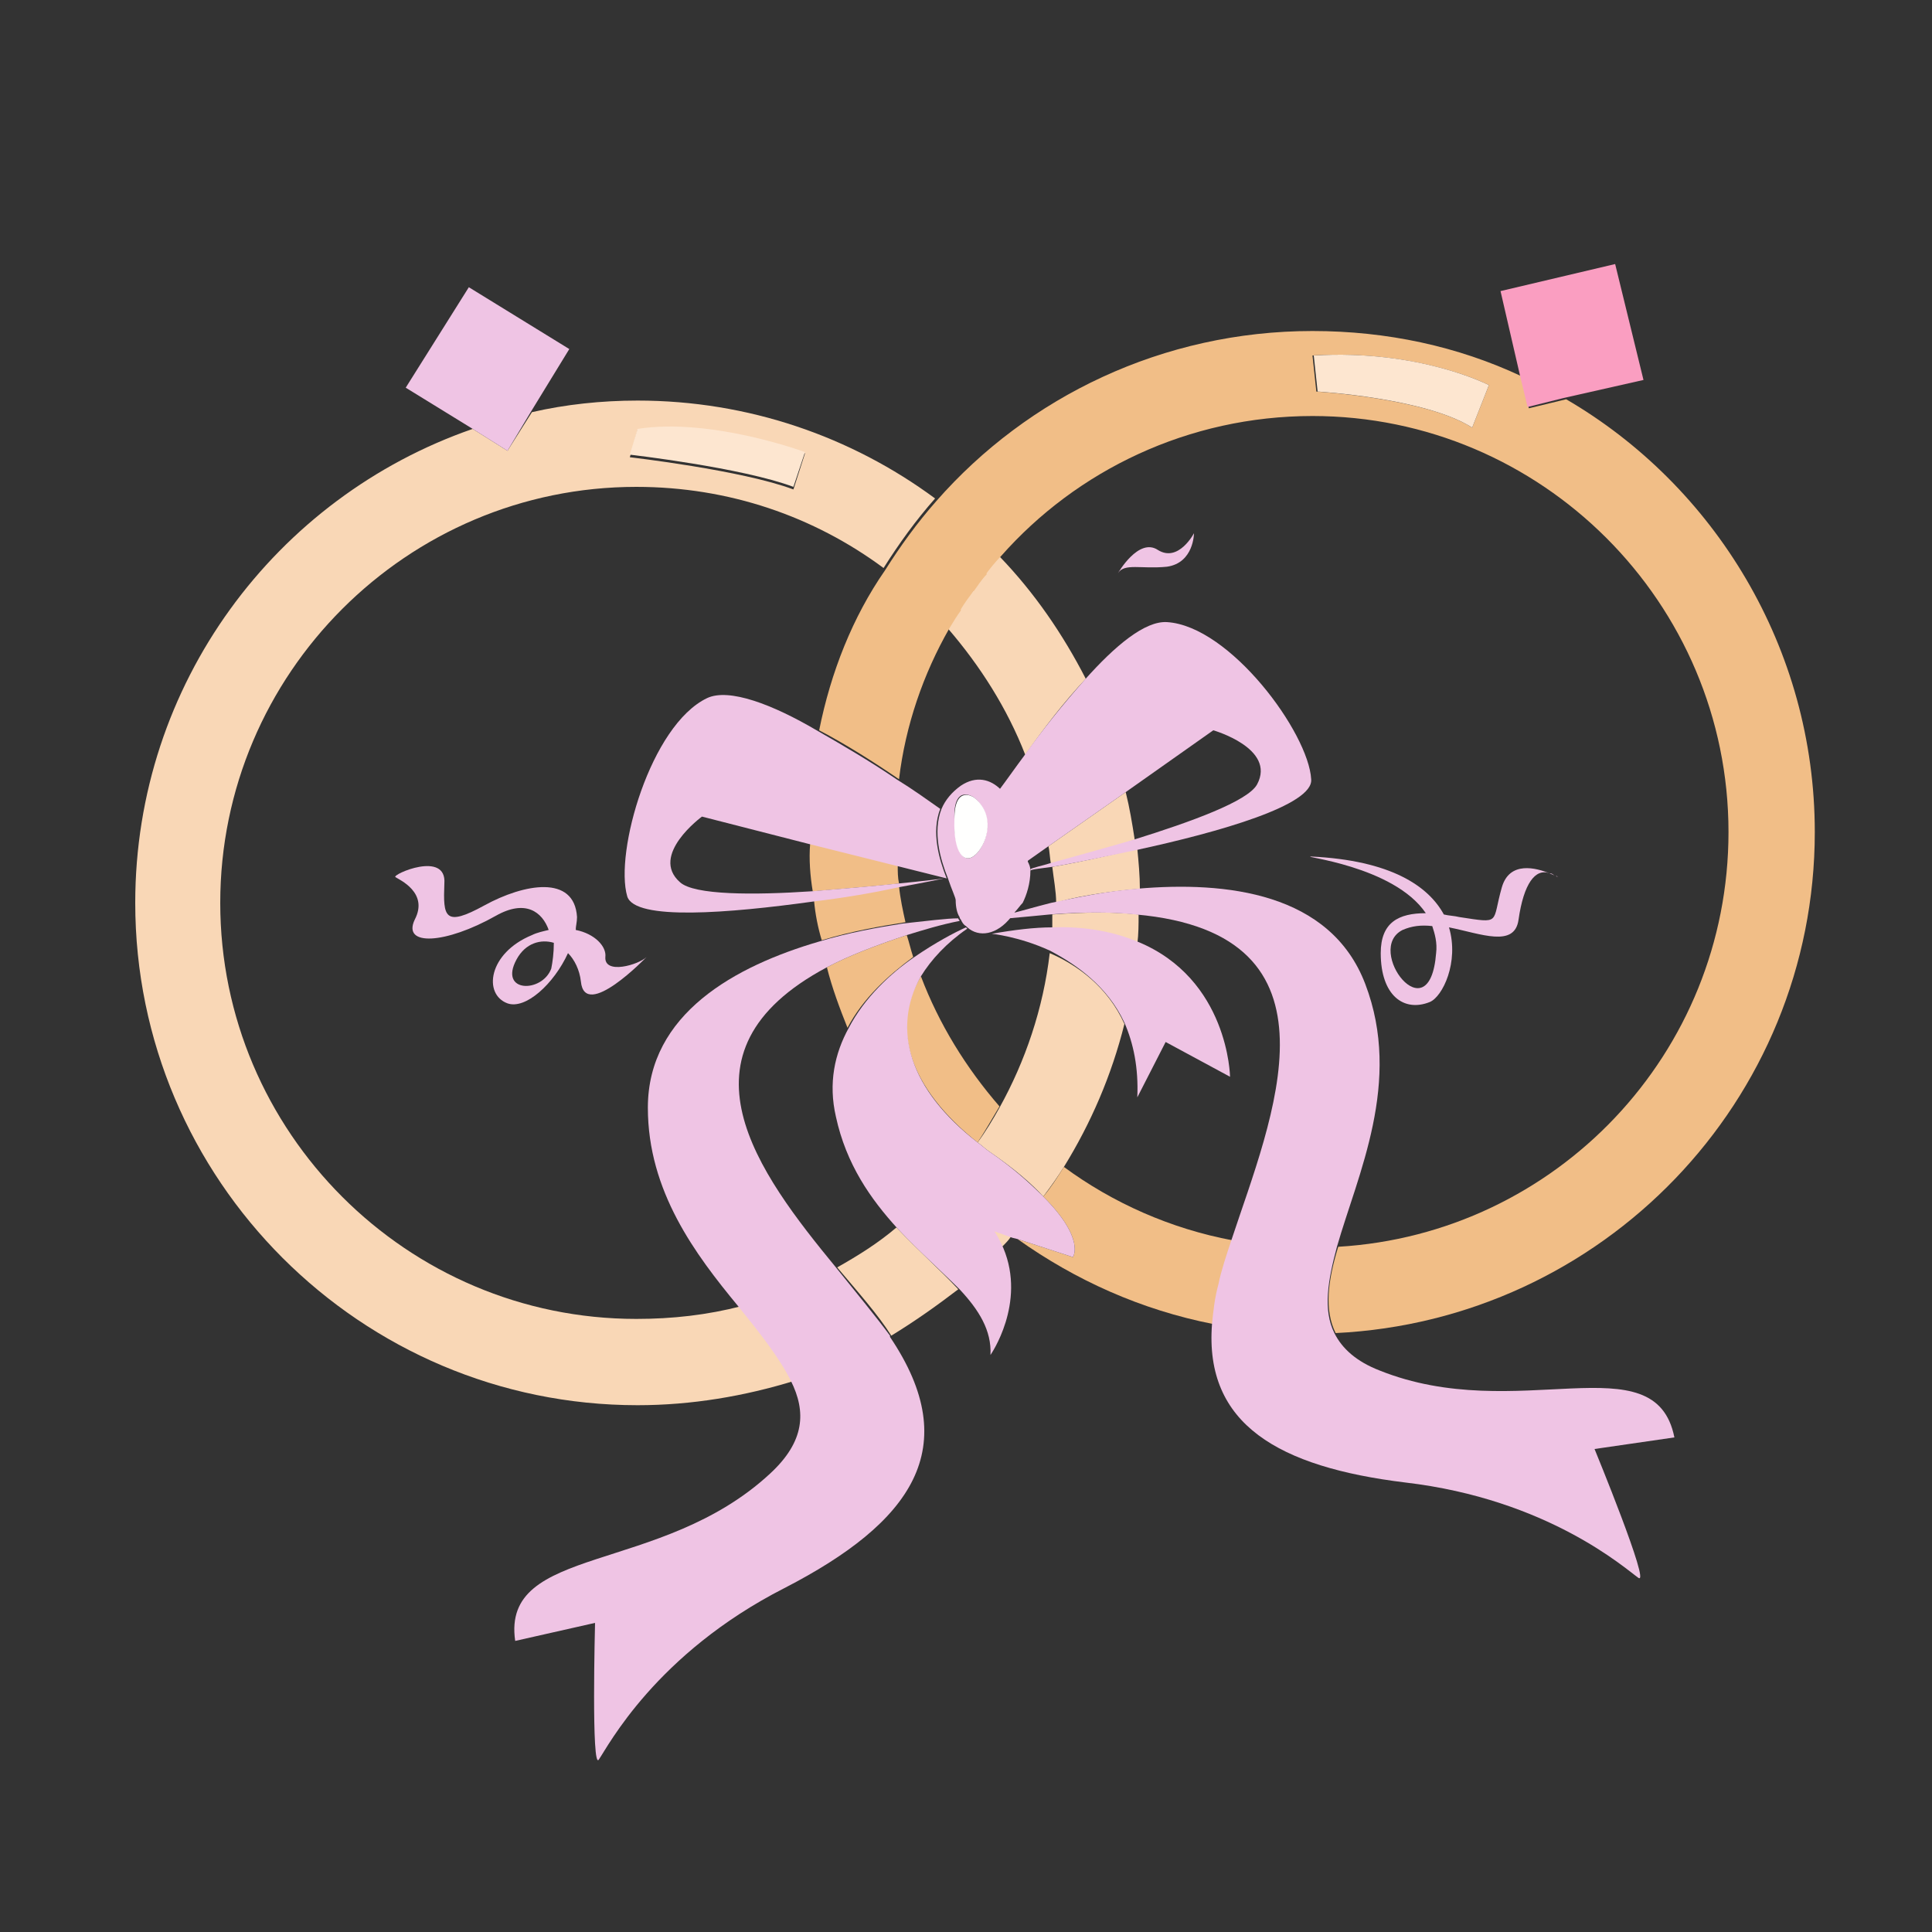 <?xml version="1.0" encoding="utf-8"?>
<!-- Generator: Adobe Illustrator 18.1.0, SVG Export Plug-In . SVG Version: 6.00 Build 0)  -->
<svg version="1.1" id="Layer_1" xmlns="http://www.w3.org/2000/svg" xmlns:xlink="http://www.w3.org/1999/xlink" x="0px" y="0px"
	 viewBox="0 0 150 150" enable-background="new 0 0 150 150" xml:space="preserve">
<rect x="0" y="0" width="150" height="150" fill="#333333" stroke="none"/>
<g>
	<path fill="none" d="M54.6,63.4c0,0-4.1,3.1-1.7,5.1c1.1,1,5.7,0.9,10.2,0.7c-0.1-1.2-0.2-2.4-0.3-3.7L54.6,63.4z"/>
	<path fill="none" d="M81.7,67.3c-0.7,0.1-1.4,0.2-1.9,0.3c0,1-0.2,1.9-0.6,2.6c-0.1,0.3-0.2,0.5-0.3,0.7c0.7-0.2,2.1-0.5,3.1-0.8
		c0,0,0,0,0,0C82,69.2,81.8,68.2,81.7,67.3z"/>
	<path fill="none" d="M40,74.5c-1.4,2.6,2.1,2.6,2.7,0.7c0.2-0.5,0.3-1.2,0.2-2C41.9,72.9,40.7,73.3,40,74.5z"/>
	<path fill="none" d="M48.7,69.6c-1-3.4,1.7-13.3,6.2-15.4c1.7-0.8,5.1,0.6,8.7,2.5c0.9-4.5,2.6-8.8,5-12.6c-5.4-4-12-6.3-19.2-6.3
		c-17.8,0-32.3,14.5-32.3,32.3c0,17.8,14.5,32.3,32.3,32.3c2.8,0,5.5-0.4,8.1-1c-3.3-4.1-7-8.9-7-15.4c0-7.3,6.8-11.1,13.3-12.9
		c-0.2-1-0.4-2.1-0.6-3.1C56.6,70.8,49.3,71.4,48.7,69.6z M45.1,76.2c-0.1-0.9-0.5-1.6-1-2.2c-1.1,2.4-3.3,4.4-4.7,3.9
		c-1.9-0.7-1.5-3.9,1.9-5.3c0.5-0.2,0.9-0.3,1.3-0.4c-0.5-1.4-1.7-2.5-4.1-1.1c-3.9,2.2-7.4,2.4-6.3,0.3c1-2.1-1.2-3.1-1.5-3.3
		c-0.3-0.2,3.9-2,3.8,0.5c-0.2,2.6,0,3.4,3.1,1.7c3.1-1.7,7-2.4,7.2,0.9c0,0.3,0,0.6-0.1,1c1.5,0.3,2.4,1.3,2.3,2.1
		c-0.2,1.4,2.6,0.5,3.2,0C50.3,74.3,45.5,79.3,45.1,76.2z"/>
	<path fill="none" d="M95.4,83.8l-5-2.7l-2.2,4.3c0.1-2.4-0.3-4.3-1-5.8c-1,4-2.6,7.7-4.7,11.1c3.8,2.8,8.3,4.8,13.1,5.7
		c3.2-9.4,9.5-23.8-7.4-25.3c0,0.8-0.1,1.5-0.1,2.3C95.3,76.2,95.4,83.8,95.4,83.8z"/>
	<path fill="none" d="M75.1,72.1c-1.6,1.1-2.8,2.4-3.6,3.7c1.4,3.8,3.5,7.2,6.1,10.1c2-3.6,3.4-7.7,3.9-12c-2.4-1.1-4.5-1.3-4.5-1.3
		c1.7-0.3,3.3-0.5,4.7-0.5c0-0.4,0-0.8,0-1.1c-1,0.1-2.1,0.2-3.2,0.3C77.4,72.7,76,72.9,75.1,72.1z"/>
	<path fill="none" d="M97.6,60.9c1.5-2.8-3.4-4.2-3.4-4.2l-6.8,4.8c0.3,1.2,0.5,2.5,0.7,3.7C92.5,63.9,96.9,62.3,97.6,60.9z"/>
	<path fill="none" d="M70.5,72.6c0.1,0.6,0.3,1.1,0.5,1.7c1.6-1.1,3.1-1.9,4-2.3c-0.1-0.1-0.3-0.3-0.4-0.5
		C73.1,71.8,71.7,72.2,70.5,72.6z"/>
	<path fill="none" d="M65,98.4c1.6-0.9,3.2-1.9,4.6-3.1c-2.1-2.2-4-4.9-4.8-8.7c-0.5-2.6,0-4.9,1-6.9c-0.6-1.5-1.2-3.1-1.6-4.7
		C51.8,81.7,58.9,91.1,65,98.4z"/>
	<path fill="none" d="M74.6,61c1.2-0.8,2.2-0.5,3.1,0.3c0.6-0.9,1.2-1.8,1.9-2.8c-1.4-3.6-3.4-7-6-9.8c-2,3.6-3.3,7.5-3.9,11.7
		c1.3,0.9,2.4,1.7,3.4,2.3C73.4,62.1,73.8,61.5,74.6,61z"/>
	<path fill="none" d="M108.9,72.2c-3.1,1.5,2.1,8.2,2.6,1.8c0.1-0.8-0.1-1.5-0.3-2.1C110.4,71.8,109.6,71.9,108.9,72.2z"/>
	<path fill="none" d="M81.4,65.7l-1.7,1.2c0,0.2,0,0.4,0,0.6c0.5-0.1,1.1-0.3,1.9-0.5C81.5,66.6,81.5,66.2,81.4,65.7z"/>
	<path fill="none" d="M73.6,68.2l-4-1c0,0.5,0.1,0.9,0.1,1.4c2.2-0.2,3.6-0.4,3.6-0.4s-1.4,0.3-3.6,0.7c0.1,0.9,0.3,1.9,0.5,2.8
		c1.8-0.3,3.3-0.4,4.3-0.4c-0.2-0.4-0.3-0.8-0.3-1.3C74.2,69.7,73.9,69.1,73.6,68.2z"/>
	<path fill="none" d="M134.1,64.6c0-17.8-14.5-32.3-32.3-32.3c-9.6,0-18.3,4.2-24.2,10.9c0,0,0,0,0,0c0,0,0,0,0,0
		c2.7,2.8,5,6,6.7,9.5c2.4-2.6,4.7-4.6,6.4-4.5c4.9,0.4,10.9,8.7,11.2,12.2c0.1,2-7.2,4-13.7,5.5c0.1,1,0.2,2.1,0.2,3.1
		c6.9-0.7,15,0.3,17.7,7.4c2.9,7.6-0.6,14.8-2.2,20.4C120.7,95.7,134.1,81.7,134.1,64.6z M90.7,44c-2.1,0.3-3.3-0.3-3.8,0.5
		c0,0,1.5-2.8,3.1-1.8c1.5,1,2.8-1.3,2.8-1.3S92.8,43.7,90.7,44z M117.9,71.4c-0.3,2.2-2.9,1.1-5.4,0.6c0.8,2.7-0.5,5.4-1.5,5.8
		c-2.1,0.8-3.8-0.5-3.8-3.8c0-2.4,1.5-3.1,3.5-3.1c-2.5-3.7-10-4.4-8.9-4.4c6.2,0.2,9.1,2.2,10.3,4.5c0.4,0,0.8,0.1,1.2,0.2
		c3.3,0.5,2.6,0.5,3.3-2.3c0.6-2.1,2.6-1.5,3.7-1.1c0.1,0,0.3,0.1,0.4,0.2c0.1,0.1,0.2,0.1,0.2,0.1c-0.1,0-0.1-0.1-0.2-0.1
		c-0.1-0.1-0.3-0.1-0.4-0.2C119.2,67.5,118.3,68.6,117.9,71.4z"/>
	<path fill="#F9D7B6" d="M84.3,52.7c-1.8-3.5-4-6.7-6.7-9.5c-0.4,0.4-0.7,0.8-1.1,1.3c0,0,0,0,0,0.1c-0.3,0.4-0.7,0.9-1,1.3
		c0,0,0,0.1-0.1,0.1c-0.3,0.4-0.6,0.9-0.9,1.3c0,0,0,0,0,0.1c-0.3,0.5-0.6,0.9-0.9,1.4c0,0,0,0,0,0c2.5,2.9,4.6,6.2,6,9.8
		C81,56.6,82.6,54.5,84.3,52.7z"/>
	<path fill="#F9D7B6" d="M88.3,73.3c0.1-0.8,0.1-1.5,0.1-2.3c-1.9-0.2-4.1-0.2-6.7,0c0,0.4,0,0.8,0,1.1
		C84.3,72.1,86.5,72.6,88.3,73.3z"/>
	<path fill="#F9D7B6" d="M88.1,65.2c-0.2-1.3-0.4-2.5-0.7-3.7l-6,4.2c0.1,0.4,0.1,0.9,0.2,1.4C83.4,66.6,85.7,66,88.1,65.2z"/>
	<path fill="#F9D7B6" d="M69.6,95.3c-1.4,1.2-3,2.2-4.6,3.1c1.6,1.9,3.2,3.7,4.2,5.3c1.8-1.1,3.5-2.3,5.2-3.6
		C73,98.6,71.3,97.1,69.6,95.3z"/>
	<path fill="#F9D7B6" d="M77.8,96.8c0.3-0.3,0.5-0.5,0.7-0.8l-1.4-0.5C77.4,96,77.6,96.4,77.8,96.8z"/>
	<path fill="#F9D7B6" d="M49.4,102.4c-17.8,0-32.3-14.5-32.3-32.3c0-17.8,14.5-32.3,32.3-32.3c7.2,0,13.8,2.3,19.2,6.3
		c1.2-1.9,2.5-3.7,4-5.4c-6.5-4.8-14.5-7.6-23.1-7.6c-2.8,0-5.6,0.3-8.2,0.9L39.4,35l-2.7-1.7c-15.3,5.3-26.2,19.8-26.2,36.8
		c0,21.5,17.5,39,39,39c4.2,0,8.3-0.7,12.2-1.9c-0.9-1.8-2.4-3.7-4.1-5.8C54.9,102.1,52.2,102.4,49.4,102.4z M49.5,33.4
		c5.7-1,13,1.8,13,1.8l-0.9,2.8c-4-1.5-12.7-2.5-12.7-2.5L49.5,33.4z"/>
	<path fill="#F9D7B6" d="M81.7,67.3c0.1,0.9,0.3,1.9,0.3,2.8c0,0,0,0,0,0c1-0.4,4-0.9,6.5-1.1c0-1-0.1-2.1-0.2-3.1
		C85.8,66.5,83.5,67,81.7,67.3z"/>
	<path fill="#F9D7B6" d="M81.5,74c-0.5,4.3-1.9,8.4-3.9,12c0,0,0,0,0,0c-0.5,0.9-1.1,1.9-1.7,2.7c0.3,0.2,0.6,0.5,0.9,0.7
		c1.9,1.3,3.3,2.5,4.2,3.5c0.6-0.8,1.1-1.5,1.6-2.3c0,0,0,0,0,0c0,0,0,0,0,0c2.1-3.4,3.7-7.1,4.7-11.1C86,76.6,83.6,74.9,81.5,74z"
		/>
	<path fill="#F1BE87" d="M95.7,96.3c-4.8-0.9-9.3-2.9-13.1-5.7c0,0,0,0,0,0c0,0,0,0,0,0c-0.5,0.8-1,1.6-1.6,2.3
		c3.3,3.3,2.3,4.7,2.3,4.7L79,96.2c4.5,3.2,9.6,5.5,15.2,6.6c0.1-1,0.2-2,0.5-3.1C94.9,98.7,95.3,97.5,95.7,96.3z"/>
	<path fill="#F1BE87" d="M64.2,75.1c0.4,1.6,1,3.2,1.6,4.7c1.2-2.3,3.2-4.1,5.1-5.5c-0.2-0.6-0.3-1.1-0.5-1.7
		C68,73.4,65.9,74.2,64.2,75.1z"/>
	<path fill="#F1BE87" d="M63.6,56.7c2.1,1.1,4.3,2.5,6.2,3.8c0.5-4.2,1.9-8.2,3.9-11.7c0,0,0,0,0,0c0.3-0.5,0.6-1,0.9-1.4
		c0,0,0,0,0-0.1c0.3-0.5,0.6-0.9,0.9-1.3c0,0,0-0.1,0.1-0.1c0.3-0.4,0.6-0.9,1-1.3c0,0,0,0,0-0.1c0.3-0.4,0.7-0.9,1.1-1.3
		c0,0,0,0,0,0c0,0,0,0,0,0c5.9-6.7,14.6-10.9,24.2-10.9c17.8,0,32.3,14.5,32.3,32.3c0,17.2-13.4,31.2-30.3,32.2
		c-0.8,2.6-1.1,4.9-0.2,6.7c20.7-1,37.2-18,37.2-38.9c0-14.3-7.8-26.9-19.3-33.6l-2.9,0.7l-0.6-2.5c-4.9-2.3-10.4-3.5-16.2-3.5
		c-11.6,0-22.1,5.1-29.2,13.2c-1.5,1.7-2.8,3.5-4,5.4C66.2,47.9,64.5,52.2,63.6,56.7z M115.6,29.9l-1.3,3.3
		c-3.6-2.3-12.1-2.8-12.1-2.8l-0.3-2.8C110.2,27.1,115.6,29.9,115.6,29.9z"/>
	<path fill="#F1BE87" d="M63.1,69.2c2.4-0.2,4.8-0.4,6.7-0.6c-0.1-0.5-0.1-0.9-0.1-1.4l-6.8-1.7C62.8,66.7,62.9,68,63.1,69.2z"/>
	<path fill="#F1BE87" d="M63.2,69.9c0.1,1.1,0.3,2.1,0.6,3.1c2.3-0.7,4.6-1.1,6.5-1.4c-0.2-0.9-0.4-1.8-0.5-2.8
		C67.9,69.2,65.6,69.6,63.2,69.9z"/>
	<path fill="#F1BE87" d="M77.6,85.9C77.6,85.9,77.6,85.9,77.6,85.9c-2.6-3-4.7-6.4-6.1-10.1c-2.4,4-0.9,8.7,4.4,12.9
		C76.5,87.8,77,86.9,77.6,85.9z"/>
	<polygon fill="#EFC4E4" points="41.2,32 44.2,27.1 36.4,22.3 31.5,30.1 36.7,33.3 39.4,35 	"/>
	<polygon fill="#FA9EC1" points="121.4,30.9 127.6,29.5 125.4,20.5 116.5,22.6 118,29.1 118.6,31.6 	"/>
	<path fill="#EFC4E4" d="M54.9,54.2c-4.4,2.1-7.2,12-6.2,15.4c0.6,1.9,7.9,1.3,14.4,0.4c2.5-0.3,4.8-0.7,6.6-1.1
		c2.2-0.4,3.6-0.7,3.6-0.7s-1.5,0.2-3.6,0.4c-1.9,0.2-4.3,0.4-6.7,0.6c-4.5,0.3-9.1,0.3-10.2-0.7c-2.4-2.1,1.7-5.1,1.7-5.1l8.2,2.1
		l6.8,1.7l4,1c-0.6-1.5-1.2-3.6-0.5-5.4c-1-0.7-2.1-1.5-3.4-2.3c-1.9-1.3-4.1-2.6-6.2-3.8C60,54.7,56.6,53.4,54.9,54.2z"/>
	<path fill="#EFC4E4" d="M64.2,75.1c1.7-0.9,3.8-1.7,6.2-2.5c1.3-0.4,2.6-0.8,4.1-1.1c0-0.1-0.1-0.1-0.1-0.2c-0.9,0-2.4,0.2-4.3,0.4
		c-1.9,0.3-4.2,0.7-6.5,1.4c-6.5,1.9-13.3,5.6-13.3,12.9c0,6.5,3.7,11.4,7,15.4c1.7,2.1,3.2,4,4.1,5.8c1.2,2.4,1.1,4.7-1.6,7.2
		c-8.5,7.9-20.9,5.5-19.8,13l6.2-1.4c0,0-0.3,11.6,0.3,10.6c0.7-1,4.4-8.2,14.4-13.3c9.9-5.1,14-10.9,8.2-19.5c0,0,0,0,0-0.1
		c-1.1-1.5-2.6-3.3-4.2-5.3C58.9,91.1,51.8,81.7,64.2,75.1z"/>
	<path fill="#EFC4E4" d="M81,92.9c-1-1-2.3-2.2-4.2-3.5c-0.3-0.2-0.6-0.5-0.9-0.7c-5.3-4.1-6.7-8.8-4.4-12.9c0.8-1.3,2-2.6,3.6-3.7
		c0,0-0.1-0.1-0.1-0.1c-0.9,0.4-2.4,1.2-4,2.3c-1.9,1.3-3.9,3.2-5.1,5.5c-1.1,2-1.6,4.3-1,6.9c0.8,3.7,2.7,6.4,4.8,8.7
		c1.7,1.8,3.4,3.3,4.8,4.7c1.5,1.6,2.5,3.2,2.4,5.1c0,0,2.8-4,1-8.3c-0.2-0.4-0.4-0.9-0.7-1.3l1.4,0.5l0.4,0.1l4.3,1.4
		C83.3,97.6,84.3,96.2,81,92.9z"/>
	<path fill="#EFC4E4" d="M77.6,61.3c1.2,1.2,1.9,3.5,2.1,5.6l1.7-1.2l6-4.2l6.8-4.8c0,0,4.9,1.4,3.4,4.2c-0.7,1.3-5.1,2.9-9.6,4.3
		c-2.4,0.7-4.6,1.3-6.4,1.8C81,67.2,80,67.4,80,67.5c0,0,0,0.1,0,0.1c0-0.1,1-0.2,1.7-0.3c1.8-0.3,4.1-0.8,6.5-1.3
		c6.5-1.4,13.8-3.5,13.6-5.5c-0.2-3.6-6.3-11.9-11.2-12.2c-1.7-0.1-4,1.8-6.4,4.5c-1.6,1.8-3.3,3.9-4.7,5.9
		C78.9,59.5,78.2,60.5,77.6,61.3z"/>
	<path fill="#EFC4E4" d="M107.1,106.4c-1.8-0.7-2.9-1.7-3.5-2.9c-0.9-1.8-0.5-4.1,0.2-6.7c1.6-5.6,5.1-12.8,2.2-20.4
		c-2.7-7.1-10.8-8-17.7-7.4c-2.5,0.2-4.8,0.7-6.7,1.1c-1.2,0.3-2.2,0.6-3,0.8c-0.1,0.1-0.2,0.2-0.3,0.4c1.1-0.1,2.2-0.2,3.2-0.3
		c2.6-0.2,4.8-0.2,6.7,0c16.8,1.5,10.5,15.9,7.4,25.3c-0.4,1.2-0.8,2.4-1,3.4c-0.3,1.1-0.4,2.1-0.5,3.1c-0.6,7.8,5.2,11.1,15,12.3
		c11.1,1.3,17.1,6.7,18.1,7.4c1,0.7-3.4-10-3.4-10l6.2-0.9C128.5,104.1,117.8,110.7,107.1,106.4z"/>
	<path fill="#EFC4E4" d="M87.3,79.4c0.7,1.6,1.1,3.5,1,5.8l2.2-4.3l5,2.7c0,0-0.1-7.6-7.2-10.5c-1.7-0.7-3.9-1.2-6.6-1.1
		c-1.4,0-3,0.2-4.7,0.5c0,0,2.1,0.2,4.5,1.3C83.6,74.9,86,76.6,87.3,79.4z"/>
	<path fill="#EFC4E4" d="M80,67.6C80,67.6,80,67.6,80,67.6c0-0.3-0.1-0.5-0.2-0.7c-0.1-2.1-1-4.4-2.1-5.6c-0.8-0.8-1.9-1.1-3.1-0.3
		c-0.7,0.5-1.2,1.1-1.5,1.8c-0.7,1.8-0.1,3.9,0.5,5.4c0.3,0.9,0.6,1.5,0.6,1.7c0,0.5,0.1,1,0.3,1.3c0,0.1,0.1,0.2,0.1,0.2
		c0.1,0.2,0.2,0.4,0.4,0.5c0,0,0.1,0.1,0.1,0.1c0.9,0.8,2.3,0.6,3.4-0.8c0.1-0.1,0.2-0.2,0.3-0.4c0.2-0.2,0.4-0.5,0.6-0.7
		C79.7,69.5,80,68.6,80,67.6z M75.6,61.9c1.7,1.4,1,3.6,0.2,4.4c-0.9,0.9-1.7,0-1.7-2.7C74,60.8,75.6,61.9,75.6,61.9z"/>
	<path fill="#FFFFFE" d="M75.8,66.3c0.9-0.9,1.5-3.1-0.2-4.4c0,0-1.5-1-1.5,1.7C74,66.3,74.9,67.2,75.8,66.3z"/>
	<path fill="#EFC4E4" d="M47,74.3c0.1-0.8-0.8-1.8-2.3-2.1c0-0.3,0.1-0.6,0.1-1c-0.2-3.3-4.1-2.6-7.2-0.9c-3.1,1.7-3.2,0.9-3.1-1.7
		c0.2-2.6-4.1-0.7-3.8-0.5c0.3,0.2,2.6,1.2,1.5,3.3c-1,2.1,2.4,1.9,6.3-0.3c2.3-1.3,3.6-0.3,4.1,1.1c-0.4,0.1-0.9,0.2-1.3,0.4
		c-3.4,1.4-3.8,4.6-1.9,5.3c1.4,0.5,3.6-1.5,4.7-3.9c0.5,0.5,0.9,1.3,1,2.2c0.3,3.1,5.1-1.9,5.1-1.9C49.6,74.9,46.9,75.7,47,74.3z
		 M42.8,75.2c-0.7,1.9-4.1,1.9-2.7-0.7c0.7-1.3,1.9-1.6,2.9-1.3C43,74,42.9,74.7,42.8,75.2z"/>
	<path fill="#EFC4E4" d="M120.3,67.8c0.2,0.1,0.3,0.1,0.4,0.2C120.6,67.9,120.5,67.8,120.3,67.8z"/>
	<path fill="#EFC4E4" d="M116.6,68.9c-0.8,2.8,0,2.8-3.3,2.3c-0.4-0.1-0.8-0.1-1.2-0.2c-1.2-2.2-4.1-4.2-10.3-4.5
		c-1,0,6.4,0.7,8.9,4.4c-2.1,0-3.5,0.7-3.5,3.1c0,3.3,1.8,4.6,3.8,3.8c1-0.4,2.3-3.1,1.5-5.8c2.5,0.5,5.1,1.6,5.4-0.6
		c0.4-2.8,1.3-4,2.4-3.6C119.3,67.4,117.2,66.8,116.6,68.9z M111.5,74c-0.5,6.4-5.6-0.3-2.6-1.8c0.7-0.3,1.4-0.4,2.3-0.3
		C111.4,72.5,111.6,73.2,111.5,74z"/>
	<path fill="#EFC4E4" d="M120.8,68c0.1,0,0.1,0.1,0.2,0.1C121,68.1,120.9,68.1,120.8,68z"/>
	<path fill="#EFC4E4" d="M89.9,42.7c-1.5-1-3.1,1.8-3.1,1.8c0.5-0.8,1.8-0.3,3.8-0.5c2.1-0.3,2.1-2.6,2.1-2.6S91.5,43.7,89.9,42.7z"
		/>
	<path fill="#FDE6D0" d="M114.3,33.2l1.3-3.3c0,0-5.4-2.8-13.6-2.3l0.3,2.8C102.3,30.4,110.7,30.9,114.3,33.2z"/>
	<path fill="#FDE6D0" d="M62.5,35.1c0,0-7.3-2.7-13-1.8l-0.6,2c0,0,8.7,1,12.7,2.5L62.5,35.1z"/>
</g>
</svg>
